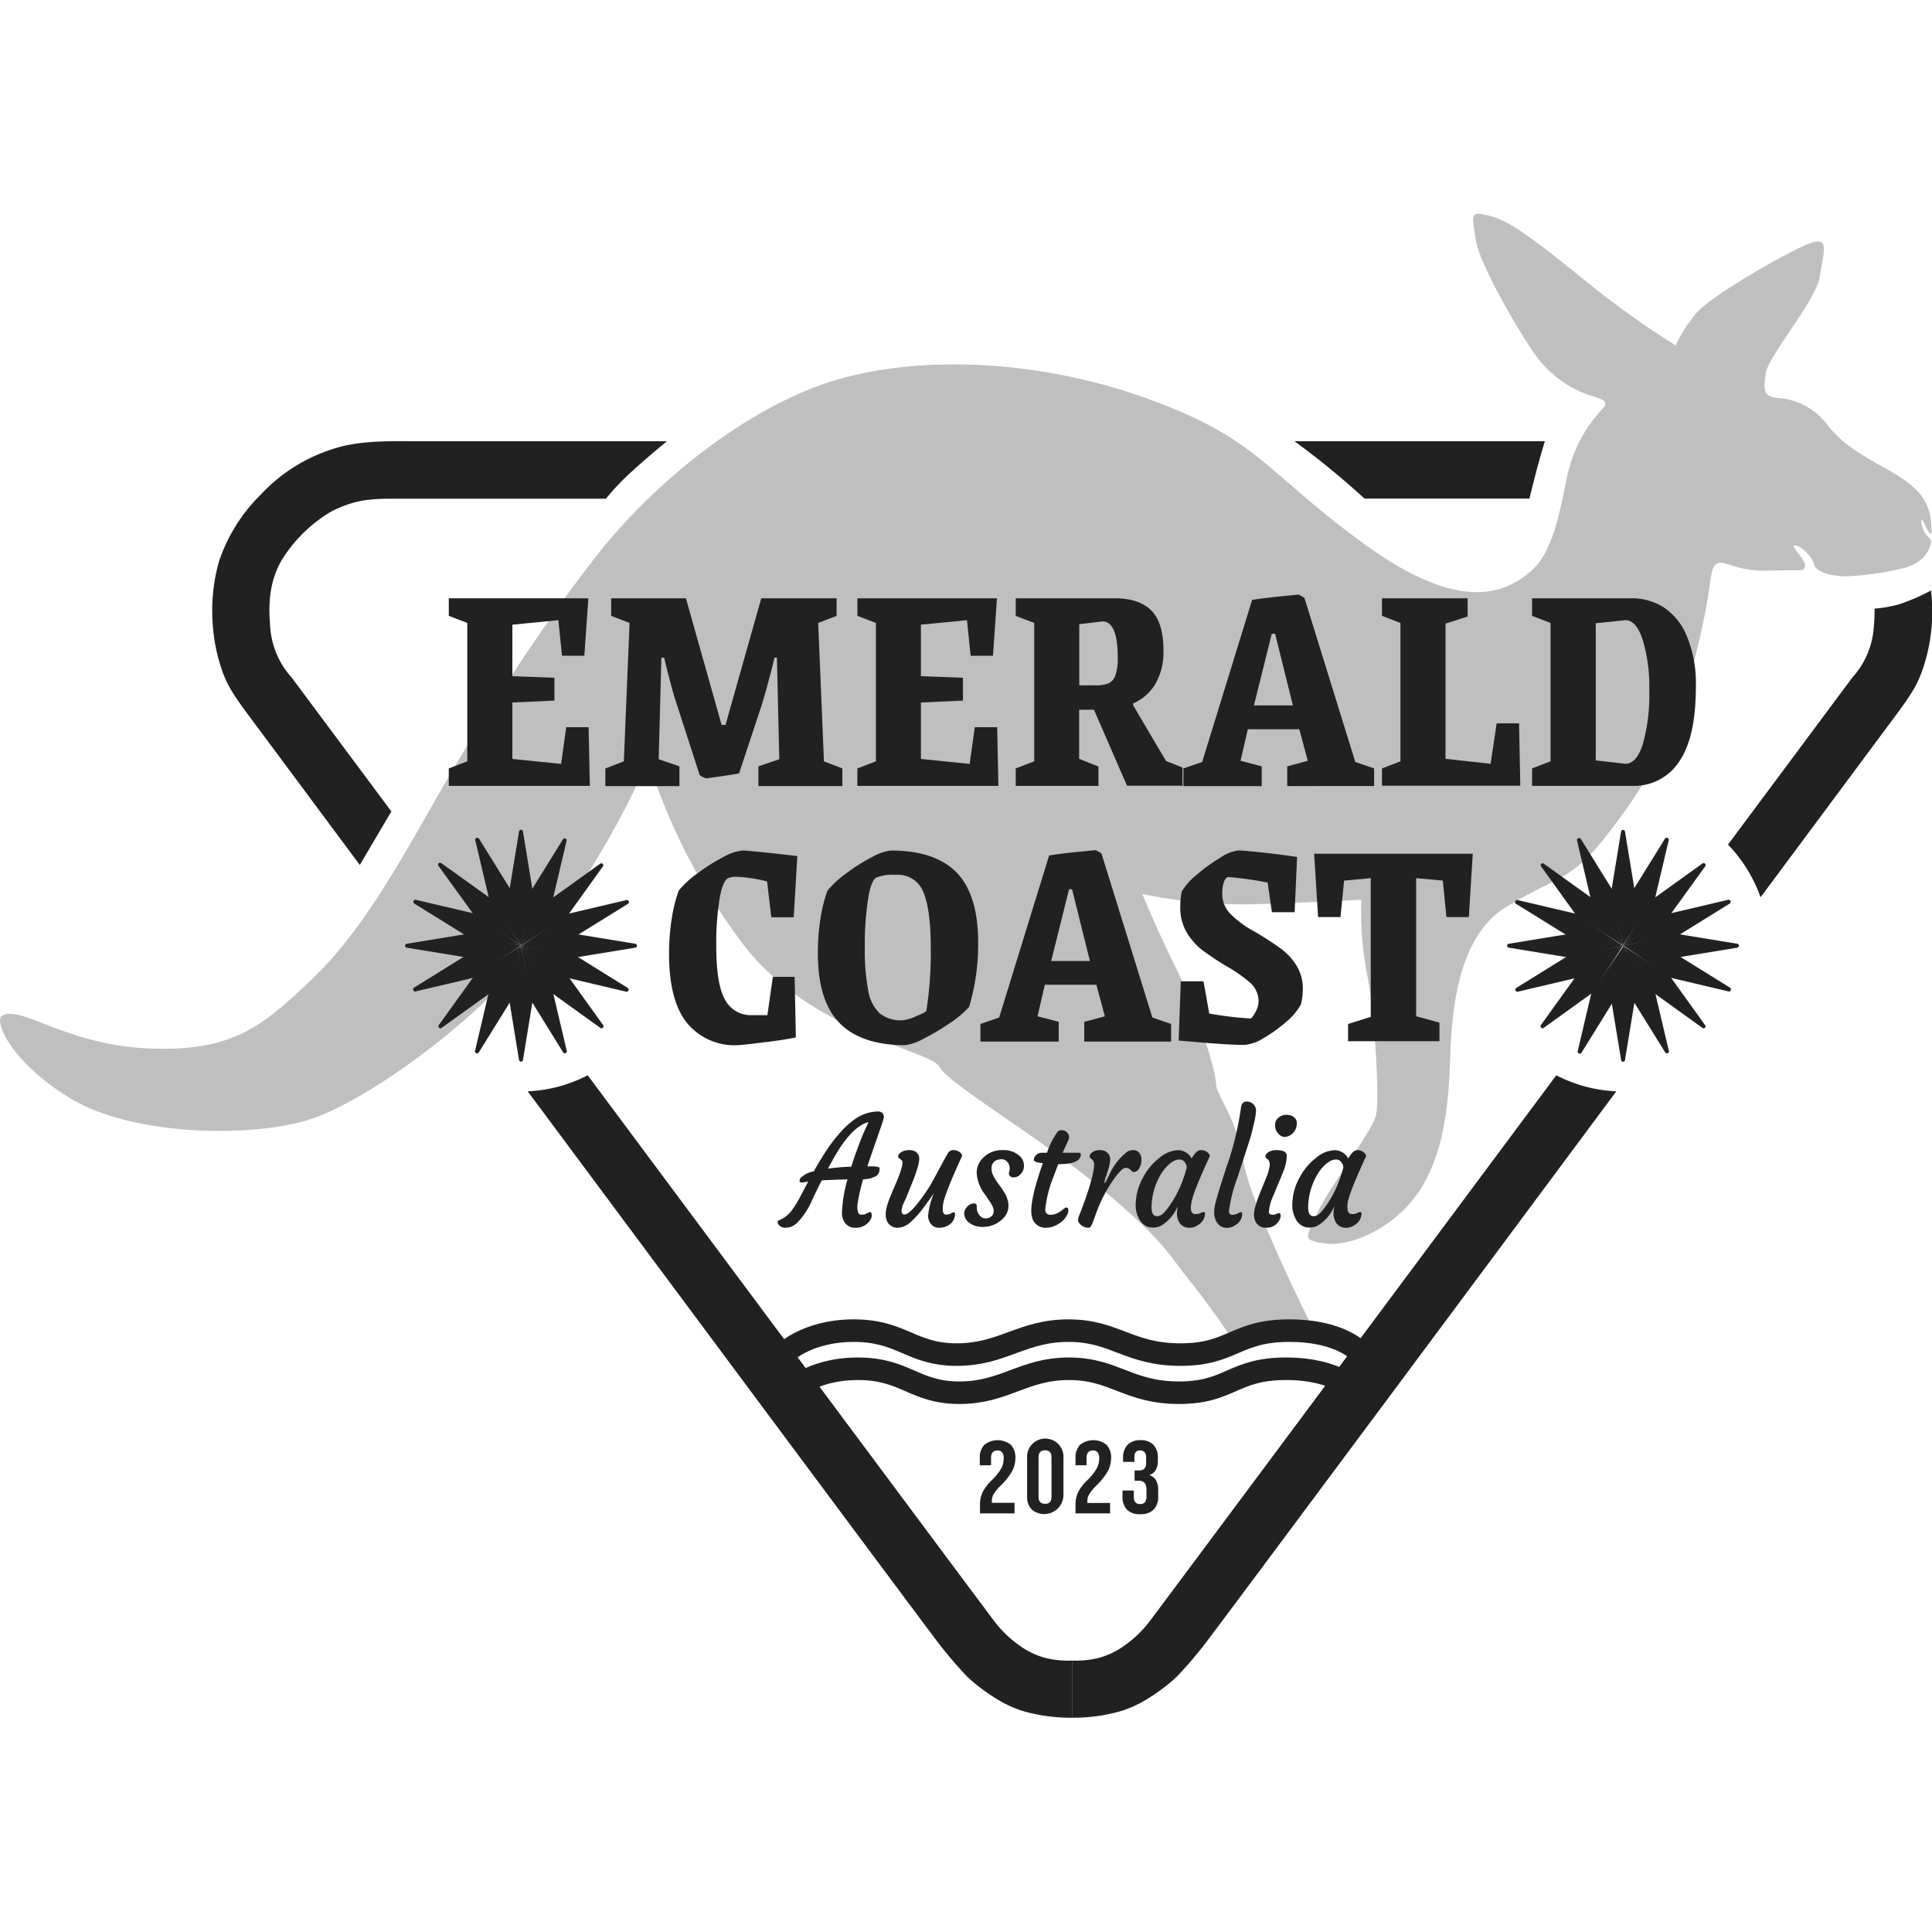 <!-- Copyright (c) 2022 - 2023 Jan Stehno -->
<svg xmlns="http://www.w3.org/2000/svg" viewBox="0 0 300 300"><title>emeraldcoastaustralia</title><g id="emeraldcoastaustralia"><path id="kangaroo" d="M.26,157.77c-1.14.74,1.3,7.1,10.7,12.8s27.31,6.15,36.63,3.41,29.21-16.9,39.47-31.9,13.52-24.18,13.52-24.18a95,95,0,0,0,14.91,28.85c10.65,13.78,29.11,16.35,30.39,18.91s15.2,10.66,25.06,18.85,10.39,10.12,13.8,14.37,7,9.6,7,9.6l5-1.59,4.52-.27,2.94.29s-10.14-20-11.13-26.64-4.24-10.26-4.24-11.94-2.37-10.07-6.12-17.77-5.33-11.74-5.33-11.74A76.58,76.58,0,0,0,195,140.4c9.58-.3,16.38-.69,16.38-.69a52.36,52.36,0,0,0,.89,11.55c1.19,5.72,2,19.53,1.38,22s-7.89,12-9.17,15.3-2.86,4,1.38,4.54,11.54-2.87,15.1-9.08,4-13.42,4.24-20.23,1.18-18.31,8.59-22.9,10-4,15.17-10.51,10.68-14.55,13.94-27.08,2.37-14.81,3.55-15.69,3,1.18,8.12,1,5.55.3,5.7-.74-2.52-3.26-1.49-3.18,2.74,2,2.89,2.89,1.78,1.85,5,1.92a46.5,46.5,0,0,0,8.83-1.26s2.87-.59,3.9-2.74,0-1.7-.59-2.88-.66-2.74,0-1.34,1.4,3,1-.55-2.59-5.59-7.62-8.33-7-4.51-8.74-6.81a10.34,10.34,0,0,0-7.18-3.77c-2.44-.15-2.51-1.26-2.07-3.92s7.85-11.4,8.36-14.88,1.48-5.85-.74-5.48-16.13,8.29-18.43,11.1a21.88,21.88,0,0,0-3.18,5,138.44,138.44,0,0,1-13.69-9.77c-7.55-6.07-11.69-9.4-15-10.29s-3-.44-2.37,3.63,7.11,14.95,9.33,18a17.3,17.3,0,0,0,7.47,5.85c2.22.81,4.15,1,3,2.29a22.12,22.12,0,0,0-5.55,10.36c-1.19,5.7-2.23,12.07-5.7,15s-10.29,7.15-26-4.34S195.42,68,177.46,61.65s-37.6-6.51-50.53-1.68S101.08,75.66,93.08,85.73s-18.3,25.87-24.86,37.4S56,144.84,48.48,152s-12.14,11.35-25.26,10.81S3.16,155.89.26,157.77Z" opacity="0.25"/><g id="border"><path d="M122.38,216.26s3.44-3.72,10.84-3.72,8.74,3.72,15.77,3.72,9.92-3.72,17-3.72,9.18,3.72,17.1,3.72,8.36-3.72,16.58-3.72,11,3.57,11,3.57" fill="none" stroke="#212121" stroke-miterlimit="10" stroke-width="3.5"/><path d="M121.58,210.34s3.5-3.72,11-3.72,8.89,3.72,16,3.72,10.1-3.72,17.33-3.72,9.35,3.72,17.41,3.72,8.52-3.72,16.88-3.72,11.16,3.57,11.16,3.57" fill="none" stroke="#212121" stroke-miterlimit="10" stroke-width="3.5"/><g id="right_border"><path d="M237.49,77.42c.68-2.79,1.56-6.23,2.4-8.91H201a128.31,128.31,0,0,1,10.88,8.91Z" fill="#212121"/><path d="M294.94,93.82a19.82,19.82,0,0,1-3.86.69c0,.78,0,1.62-.1,2.54a13,13,0,0,1-3.36,8.17l-19.3,25.93a22.61,22.61,0,0,1,5.06,8.18l21.35-28.73c2.84-3.83,3.16-5,3.58-6A27.25,27.25,0,0,0,300,96.41a28.64,28.64,0,0,0-.15-4.72A32.19,32.19,0,0,1,294.94,93.82Z" fill="#212121"/><path d="M178.41,251.89a17.56,17.56,0,0,1-3.53,3.43,12.48,12.48,0,0,1-4.27,2.12,14.9,14.9,0,0,1-4.15.41v8.88a27,27,0,0,0,7.65-1.05,18,18,0,0,0,4.35-2.06,28.59,28.59,0,0,0,4.26-3.25,65.36,65.36,0,0,0,5.45-6.53c1.29-1.66,34-45.59,62.81-84.38a22.38,22.38,0,0,1-9.32-2.49C212.19,206.57,179.28,250.78,178.41,251.89Z" fill="#212121"/></g><g id="left_border"><path d="M162.31,257.44a12.48,12.48,0,0,1-4.27-2.12,17.56,17.56,0,0,1-3.53-3.43c-.87-1.11-33.78-45.32-63.25-84.92a22.34,22.34,0,0,1-9.32,2.49c28.84,38.79,61.52,82.72,62.81,84.38a66.76,66.76,0,0,0,5.45,6.53,28.59,28.59,0,0,0,4.26,3.25,18.34,18.34,0,0,0,4.35,2.06,27,27,0,0,0,7.65,1.05v-8.88A14.9,14.9,0,0,1,162.31,257.44Z" fill="#212121"/><path d="M45.3,105.22a13,13,0,0,1-3.36-8.17c-.44-5,.57-7.77,1.66-9.84a22.53,22.53,0,0,1,7.82-7.77c3.2-1.63,5.52-2,9.25-2,1.35,0,15.7,0,33.42,0a35.57,35.57,0,0,1,3.77-4c1.93-1.77,3.94-3.48,5.71-4.93H63.62c-2.21,0-7.7-.15-11.46,1.07a25.86,25.86,0,0,0-11.62,7.17A26.29,26.29,0,0,0,34,87.19,27.91,27.91,0,0,0,33,96.41a27.58,27.58,0,0,0,1.65,8.17c.42,1,.75,2.19,3.58,6l17.64,23.73L60.77,126Z" fill="#212121"/></g></g><g id="stars"><path d="M80.6,129.08l-1.5,9.17,1.8,8.6,1.8-8.6-1.5-9.17A.31.31,0,0,0,80.6,129.08Z" fill="#212121"/><path d="M73.82,130.55l2.12,9,5,7.26-1.63-8.64-4.9-7.89A.31.31,0,0,0,73.82,130.55Z" fill="#212121"/><path d="M68.12,134.5,73.54,142l7.36,4.81-4.81-7.36-7.55-5.41A.31.31,0,0,0,68.12,134.5Z" fill="#212121"/><path d="M64.37,140.33l7.89,4.89,8.64,1.63-7.26-5-9-2.11A.31.31,0,0,0,64.37,140.33Z" fill="#212121"/><path d="M63.13,147.15l9.16,1.5,8.61-1.8-8.61-1.8-9.16,1.5A.31.31,0,0,0,63.13,147.15Z" fill="#212121"/><path d="M64.6,153.93l9-2.12,7.26-5-8.64,1.63-7.89,4.9A.31.31,0,0,0,64.6,153.93Z" fill="#212121"/><path d="M68.54,159.63l7.55-5.42,4.81-7.36-7.36,4.81-5.42,7.54C67.94,159.46,68.29,159.81,68.54,159.63Z" fill="#212121"/><path d="M74.37,163.38l4.9-7.89,1.63-8.64-5,7.26-2.12,9A.31.31,0,0,0,74.37,163.38Z" fill="#212121"/><path d="M81.2,164.62l1.5-9.16-1.8-8.61-1.8,8.61,1.5,9.16A.31.31,0,0,0,81.2,164.62Z" fill="#212121"/><path d="M88,163.15l-2.12-9-4.95-7.26,1.63,8.64,4.89,7.89A.31.31,0,0,0,88,163.15Z" fill="#212121"/><path d="M93.67,159.2l-5.41-7.54-7.36-4.81,4.81,7.36,7.54,5.42C93.5,159.81,93.85,159.46,93.67,159.2Z" fill="#212121"/><path d="M97.43,153.38l-7.89-4.9-8.64-1.63,7.26,5,9,2.12A.31.31,0,0,0,97.43,153.38Z" fill="#212121"/><path d="M98.67,146.55l-9.17-1.5-8.6,1.8,8.6,1.8,9.17-1.5A.31.31,0,0,0,98.67,146.55Z" fill="#212121"/><path d="M97.2,139.78l-9,2.11-7.26,5,8.64-1.63,7.89-4.89A.31.31,0,0,0,97.2,139.78Z" fill="#212121"/><path d="M93.25,134.08l-7.54,5.41-4.81,7.36L88.26,142l5.41-7.54A.31.31,0,0,0,93.25,134.08Z" fill="#212121"/><path d="M87.42,130.32l-4.89,7.89-1.63,8.64,4.95-7.26,2.12-9A.31.31,0,0,0,87.42,130.32Z" fill="#212121"/><path d="M252.32,129.08l1.51,9.17-1.81,8.6-1.8-8.6,1.51-9.17A.31.31,0,0,1,252.32,129.08Z" fill="#212121"/><path d="M259.1,130.55l-2.12,9-5,7.26,1.63-8.64,4.9-7.89A.31.31,0,0,1,259.1,130.55Z" fill="#212121"/><path d="M264.8,134.5,259.38,142,252,146.85l4.82-7.36,7.54-5.41A.31.31,0,0,1,264.8,134.5Z" fill="#212121"/><path d="M268.55,140.33l-7.89,4.89L252,146.85l7.27-5,9-2.11A.31.31,0,0,1,268.55,140.33Z" fill="#212121"/><path d="M269.79,147.15l-9.16,1.5-8.61-1.8,8.61-1.8,9.16,1.5A.31.31,0,0,1,269.79,147.15Z" fill="#212121"/><path d="M268.33,153.93l-9-2.12-7.27-5,8.64,1.63,7.89,4.9A.31.31,0,0,1,268.33,153.93Z" fill="#212121"/><path d="M264.38,159.63l-7.54-5.42L252,146.85l7.36,4.81,5.42,7.54C265,159.46,264.63,159.81,264.38,159.63Z" fill="#212121"/><path d="M258.55,163.38l-4.9-7.89L252,146.85l5,7.26,2.12,9A.31.31,0,0,1,258.55,163.38Z" fill="#212121"/><path d="M251.73,164.62l-1.51-9.16,1.8-8.61,1.81,8.61-1.51,9.16A.3.3,0,0,1,251.73,164.62Z" fill="#212121"/><path d="M245,163.15l2.12-9,5-7.26-1.63,8.64-4.89,7.89A.31.31,0,0,1,245,163.15Z" fill="#212121"/><path d="M239.25,159.2l5.42-7.54,7.35-4.81-4.81,7.36-7.54,5.42C239.42,159.81,239.07,159.46,239.25,159.2Z" fill="#212121"/><path d="M235.49,153.38l7.89-4.9,8.64-1.63-7.26,5-9,2.12A.31.31,0,0,1,235.49,153.38Z" fill="#212121"/><path d="M234.26,146.55l9.16-1.5,8.6,1.8-8.6,1.8-9.16-1.5A.31.31,0,0,1,234.26,146.55Z" fill="#212121"/><path d="M235.72,139.78l9,2.11,7.26,5-8.64-1.63-7.89-4.89A.31.31,0,0,1,235.72,139.78Z" fill="#212121"/><path d="M239.67,134.08l7.54,5.41,4.81,7.36L244.67,142l-5.42-7.54A.31.31,0,0,1,239.67,134.08Z" fill="#212121"/><path d="M245.5,130.32l4.89,7.89,1.63,8.64-5-7.26-2.12-9A.31.31,0,0,1,245.5,130.32Z" fill="#212121"/></g><g id="text"><path d="M152.17,233.77a4.75,4.75,0,0,1,.4-2.05,7.27,7.27,0,0,1,1.46-1.9,8.36,8.36,0,0,0,1.42-1.77,3.13,3.13,0,0,0,.4-1.54,1.46,1.46,0,0,0-.25-1,.88.88,0,0,0-.71-.28c-.64,0-1,.36-1,1.1v1.2h-1.75v-1.09a2.89,2.89,0,0,1,.71-2.09,3.31,3.31,0,0,1,4.12,0,2.89,2.89,0,0,1,.7,2.09,4.28,4.28,0,0,1-.51,2,9.89,9.89,0,0,1-1.78,2.24A6.59,6.59,0,0,0,154.3,232a2.14,2.14,0,0,0-.29,1.11v.24h3.53V235h-5.37Z" fill="#212121"/><path d="M160.22,234.41a2.81,2.81,0,0,1-.73-2.08v-5.88a2.83,2.83,0,1,1,5.64,0v5.88a3,3,0,0,1-4.91,2.08Zm3.05-2v-6.11c0-.74-.32-1.1-1-1.1s-1,.36-1,1.1v6.11c0,.73.32,1.1,1,1.1S163.27,233.18,163.27,232.45Z" fill="#212121"/><path d="M167,233.77a4.75,4.75,0,0,1,.4-2.05,7.27,7.27,0,0,1,1.46-1.9,8.36,8.36,0,0,0,1.42-1.77,3.13,3.13,0,0,0,.4-1.54,1.46,1.46,0,0,0-.25-1,.88.88,0,0,0-.71-.28c-.64,0-1,.36-1,1.1v1.2H167v-1.09a2.89,2.89,0,0,1,.71-2.09,3.31,3.31,0,0,1,4.12,0,2.89,2.89,0,0,1,.7,2.09,4.28,4.28,0,0,1-.51,2,9.89,9.89,0,0,1-1.78,2.24,6.59,6.59,0,0,0-1.11,1.35,2.14,2.14,0,0,0-.29,1.11v.24h3.53V235H167Z" fill="#212121"/><path d="M175,234.43a2.87,2.87,0,0,1-.7-2.06v-.92h1.76v1c0,.73.32,1.1,1,1.1a.91.91,0,0,0,.72-.28,1.55,1.55,0,0,0,.24-1v-.92a1.6,1.6,0,0,0-.29-1.09,1.16,1.16,0,0,0-.92-.33h-.63v-1.6h.68a1.14,1.14,0,0,0,.83-.27,1.21,1.21,0,0,0,.28-.91v-.82a1.19,1.19,0,0,0-.25-.84.9.9,0,0,0-.68-.27c-.59,0-.89.34-.89,1V227h-1.76v-.59a2.85,2.85,0,0,1,.7-2.06,2.69,2.69,0,0,1,2-.72,2.66,2.66,0,0,1,2,.71,2.79,2.79,0,0,1,.7,2.05v.4a2.9,2.9,0,0,1-.32,1.46,1.83,1.83,0,0,1-1,.8v0a1.89,1.89,0,0,1,1.05.83,3,3,0,0,1,.32,1.47v1a2.85,2.85,0,0,1-.7,2.06,2.81,2.81,0,0,1-2.07.71A2.77,2.77,0,0,1,175,234.43Z" fill="#212121"/><path d="M130.76,187.91a21.18,21.18,0,0,1,.84-4.78c-1.76.05-3.11.1-4,.16q-.43.83-.78,1.56l-.68,1.42a11.45,11.45,0,0,1-2.43,3.68,2.68,2.68,0,0,1-1.75.69,1.25,1.25,0,0,1-1.06-.48.8.8,0,0,1-.15-.38c0-.12,0-.2.07-.23a4.84,4.84,0,0,0,2.06-1.51,16.09,16.09,0,0,0,1.38-2.23l1.24-2.33-.69.1c-.44.09-.66,0-.66-.22a.83.83,0,0,1,.4-.65,3.72,3.72,0,0,1,1.35-.72l.47-.11a45.77,45.77,0,0,1,2.75-4.38,25.26,25.26,0,0,1,1.74-2.07,11.29,11.29,0,0,1,1.65-1.47,6.45,6.45,0,0,1,3.75-1.37,1,1,0,0,1,.76.24.84.84,0,0,1,.2.81c-.08.29-.21.71-.39,1.24-1.17,3.36-1.89,5.43-2.14,6.23h.56c.82,0,1.26.09,1.32.26a1.65,1.65,0,0,1,0,.29,1.12,1.12,0,0,1-.13.49,1.08,1.08,0,0,1-.41.47,3.83,3.83,0,0,1-2,.49,26.87,26.87,0,0,0-.85,3.75,3,3,0,0,0,.07,1.4.52.52,0,0,0,.48.36,1.78,1.78,0,0,0,.51-.06,1.6,1.6,0,0,0,.35-.15l.29-.13a.38.38,0,0,1,.22-.07.23.23,0,0,1,.2.15,1,1,0,0,1,.07.41,1.24,1.24,0,0,1-.2.61,2.62,2.62,0,0,1-2.27,1.27,1.93,1.93,0,0,1-2-1.38,2.77,2.77,0,0,1-.17-.87Zm-2.2-6.44a33,33,0,0,1,3.63-.31c.2-.66.42-1.32.66-2l.68-1.85c.23-.58.46-1.13.69-1.66l.64-1.42c-1.53.42-3,1.8-4.52,4.14-.31.5-.62,1-.92,1.53Z" fill="#212121"/><path d="M148.05,188.25c.17,0,.25.09.25.27a2,2,0,0,1-.94,1.68,2.55,2.55,0,0,1-1.5.44,1.51,1.51,0,0,1-1.07-.34,2,2,0,0,1-.67-1.53,10.89,10.89,0,0,1,.91-3.49c-1.13,1.6-1.92,2.66-2.37,3.19a14.48,14.48,0,0,1-1.19,1.23,3.21,3.21,0,0,1-2,.94,1.75,1.75,0,0,1-1.81-1.23,2.65,2.65,0,0,1-.13-.87,4.23,4.23,0,0,1,.16-1.1,10.8,10.8,0,0,1,.41-1.26c.17-.44.35-.89.55-1.35l.59-1.39c.76-1.77,1-2.83.85-3.16a1.6,1.6,0,0,0-.5-.44.29.29,0,0,1-.13-.28.56.56,0,0,1,.16-.38,1.38,1.38,0,0,1,.41-.33,2.52,2.52,0,0,1,1.08-.26,2.18,2.18,0,0,1,.82.12,1.48,1.48,0,0,1,.45.3,1.22,1.22,0,0,1,.36.85,4.08,4.08,0,0,1-.14,1c-.09.38-.22.79-.37,1.24s-.32.91-.51,1.38c-.5,1.25-.84,2.07-1,2.47l-.41.89A3.61,3.61,0,0,0,140,188a.81.81,0,0,0,.1.45.43.43,0,0,0,.36.14,1.08,1.08,0,0,0,.6-.26,6.14,6.14,0,0,0,.75-.68,12.78,12.78,0,0,0,.84-1c.29-.38.58-.76.86-1.16.55-.79.95-1.42,1.21-1.89q2.32-4.34,2.48-4.53a.93.93,0,0,1,.72-.49,2.43,2.43,0,0,1,.64.08,1.41,1.41,0,0,1,.47.25q.47.36.3.72-2.68,5.87-2.89,7.38a6.52,6.52,0,0,0-.05.72c0,.58.17.87.5.87a1.5,1.5,0,0,0,.78-.18A1.17,1.17,0,0,1,148.05,188.25Z" fill="#212121"/><path d="M149.72,188.5a1.53,1.53,0,0,1,.15-.67,1.76,1.76,0,0,1,.37-.51,1.36,1.36,0,0,1,1-.45c.3,0,.44.16.44.47a1.82,1.82,0,0,0,.76,1.68,1.08,1.08,0,0,0,.57.17,1.53,1.53,0,0,0,.51-.07,1.22,1.22,0,0,0,.38-.22,1,1,0,0,0,.4-.8,1.83,1.83,0,0,0-.2-.84,7,7,0,0,0-.5-.82l-.62-.92a6,6,0,0,1-1.32-3.4,3.27,3.27,0,0,1,1-2.34,4.1,4.1,0,0,1,3.05-1.19,3.58,3.58,0,0,1,2.53.84A2,2,0,0,1,159,181a1.79,1.79,0,0,1-.66,1.45,1.39,1.39,0,0,1-1.18.36.61.61,0,0,1-.41-.28.62.62,0,0,1-.06-.52,2,2,0,0,0,.09-.6,1.32,1.32,0,0,0-.11-.57,1.29,1.29,0,0,0-.29-.45,1.13,1.13,0,0,0-.81-.38,2.29,2.29,0,0,0-.7.09,1.47,1.47,0,0,0-.48.29,1.33,1.33,0,0,0-.43,1,2.54,2.54,0,0,0,.2,1,6,6,0,0,0,.49.88c.19.29.4.59.63.89a10.18,10.18,0,0,1,.62.94,4.1,4.1,0,0,1,.7,2,2.82,2.82,0,0,1-.36,1.48,3.52,3.52,0,0,1-.91,1,4.26,4.26,0,0,1-2.68.93,3.34,3.34,0,0,1-2.24-.71A1.86,1.86,0,0,1,149.72,188.5Z" fill="#212121"/><path d="M165.57,187.5c.22,0,.32.15.32.45a1.36,1.36,0,0,1-.22.74,3.16,3.16,0,0,1-1.18,1.27,3.61,3.61,0,0,1-2,.68,2.11,2.11,0,0,1-2.24-1.66q-.56-2,1.68-8.36c-.84-.08-1.3-.23-1.37-.46a.85.85,0,0,1,0-.23.53.53,0,0,1,.1-.28,1.54,1.54,0,0,1,.27-.31,1.18,1.18,0,0,1,.78-.34h.87a11.55,11.55,0,0,1,1.69-3.32.88.88,0,0,1,.54-.18,1.17,1.17,0,0,1,.49.08,1,1,0,0,1,.35.23,1.05,1.05,0,0,1,.36.77,1.35,1.35,0,0,1-.14.53L165,179h2l.52,0c.21,0,.31.08.31.25,0,1-1.14,1.52-3.42,1.52h-.09l-.75,2a18.38,18.38,0,0,0-1.26,5,1,1,0,0,0,.17.63.81.81,0,0,0,.66.22,2.06,2.06,0,0,0,.88-.17,2.83,2.83,0,0,0,.69-.39l.52-.38A.6.6,0,0,1,165.57,187.5Z" fill="#212121"/><path d="M167.89,190.25a1.43,1.43,0,0,1-.35-.39.71.71,0,0,1-.14-.37,1,1,0,0,1,.06-.38c0-.15.11-.33.19-.54,1.49-3.86,2.24-6.46,2.24-7.78a.94.94,0,0,0-.36-.78l-.22-.17a.35.35,0,0,1-.11-.28.64.64,0,0,1,.14-.38,1.48,1.48,0,0,1,.37-.33,2.05,2.05,0,0,1,1-.26,2.31,2.31,0,0,1,.78.11,1.54,1.54,0,0,1,.47.31,1.29,1.29,0,0,1,.43.88,4.36,4.36,0,0,1-.1.94c-.07.31-.15.62-.25.92s-.19.6-.28.87a4.7,4.7,0,0,0-.19.61,1.82,1.82,0,0,0-.07.5,1,1,0,0,0,.32-.47l.43-.85a9.45,9.45,0,0,1,2.79-3.58,1.79,1.79,0,0,1,.95-.24,1.1,1.1,0,0,1,.9.41,1.47,1.47,0,0,1,.35.9,3.39,3.39,0,0,1-.06.83,2.52,2.52,0,0,1-.25.61,1,1,0,0,1-.88.65.39.39,0,0,1-.26-.1l-.24-.22a1.06,1.06,0,0,0-.7-.34,1.31,1.31,0,0,0-.81.46,9.29,9.29,0,0,0-1,1.19,22.33,22.33,0,0,0-2.83,5.4l-.49,1.34a3.21,3.21,0,0,1-.33.71.46.46,0,0,1-.42.21,1.4,1.4,0,0,1-.56-.11A1.74,1.74,0,0,1,167.89,190.25Z" fill="#212121"/><path d="M184.91,187.46c0,.71.24,1.06.71,1.06a1.79,1.79,0,0,0,.82-.16,1.23,1.23,0,0,1,.44-.16c.15,0,.23.08.23.25a2.08,2.08,0,0,1-1,1.71,2.24,2.24,0,0,1-2.13.37,1.85,1.85,0,0,1-1.06-1.15,2.37,2.37,0,0,1-.16-.81,7.11,7.11,0,0,1,.11-1.27,6.3,6.3,0,0,1-2.54,3,2.74,2.74,0,0,1-1.29.32,2.37,2.37,0,0,1-1.18-.29,2.76,2.76,0,0,1-.85-.82,4.5,4.5,0,0,1-.65-2.72,8.83,8.83,0,0,1,1.16-4,9.21,9.21,0,0,1,2.52-3,4.73,4.73,0,0,1,2.86-1.19,2.43,2.43,0,0,1,2.14,1.28c.51-.86.95-1.28,1.34-1.28a1.59,1.59,0,0,1,1,.24c.4.31.54.58.43.81q-2.76,5.93-2.84,7.38C184.92,187.16,184.91,187.3,184.91,187.46Zm-6.1,0c0,.93.28,1.39.85,1.39s1-.39,1.59-1.15a16.32,16.32,0,0,0,2.45-4.57,15.59,15.59,0,0,0,.57-1.8,1.39,1.39,0,0,0-.62-1.16,1.18,1.18,0,0,0-.59-.12,1.87,1.87,0,0,0-.91.3,4.19,4.19,0,0,0-1,.82,7.07,7.07,0,0,0-.92,1.22,10.43,10.43,0,0,0-.74,1.54A10.16,10.16,0,0,0,178.81,187.5Z" fill="#212121"/><path d="M189.15,190.07a2.29,2.29,0,0,1-.44-.77,3,3,0,0,1-.18-1.09,6.93,6.93,0,0,1,.27-1.65q.27-1,.69-2.37l.92-2.87a46.86,46.86,0,0,0,2.28-9.27c.06-.65.36-1,.9-1a1.32,1.32,0,0,1,.83.25,1.39,1.39,0,0,1,.62,1.13,10.47,10.47,0,0,1-.21,1.52c-.13.6-.29,1.24-.48,2s-.43,1.45-.68,2.23l-1.52,4.68a22.86,22.86,0,0,0-1.31,5.16c0,.42.16.62.49.62a1.86,1.86,0,0,0,.84-.2,1.48,1.48,0,0,1,.48-.21.21.21,0,0,1,.24.24,2,2,0,0,1-1,1.72,2.24,2.24,0,0,1-1.23.47,2.21,2.21,0,0,1-.89-.14A1.62,1.62,0,0,1,189.15,190.07Z" fill="#212121"/><path d="M198.58,188.37c.19,0,.28.13.28.39a1.69,1.69,0,0,1-.45,1.07,2.17,2.17,0,0,1-1.77.81,1.73,1.73,0,0,1-1.74-1.08,2.17,2.17,0,0,1-.18-.93,4.6,4.6,0,0,1,.18-1.2c.12-.44.27-.91.45-1.4s.38-1,.59-1.48l.58-1.45a7.74,7.74,0,0,0,.64-2.15,1.43,1.43,0,0,0-.11-.68.84.84,0,0,0-.22-.26l-.22-.17a.32.32,0,0,1-.11-.28.59.59,0,0,1,.15-.38,1.42,1.42,0,0,1,.39-.33,2.47,2.47,0,0,1,1.15-.26c1.08,0,1.62.29,1.62.89a6.79,6.79,0,0,1-.52,2.37c-.34.88-.64,1.6-.88,2.15l-.66,1.59a7.81,7.81,0,0,0-.72,2.53c0,.33.16.5.48.5a1.65,1.65,0,0,0,.71-.12A.87.87,0,0,1,198.58,188.37Zm2.25-12.49a2.09,2.09,0,0,1-.55.44,1.91,1.91,0,0,1-.65.21,1.08,1.08,0,0,1-.64-.11,1.43,1.43,0,0,1-.52-.43,1.8,1.8,0,0,1-.48-1.16,1.64,1.64,0,0,1,.19-.89,1.56,1.56,0,0,1,.45-.47,1.78,1.78,0,0,1,1-.36,2.71,2.71,0,0,1,.72.07,1.33,1.33,0,0,1,.48.23,1.1,1.1,0,0,1,.54.93,2.4,2.4,0,0,1-.15.91A2.23,2.23,0,0,1,200.83,175.88Z" fill="#212121"/><path d="M209.22,187.46c0,.71.24,1.06.72,1.06a1.82,1.82,0,0,0,.82-.16,1.21,1.21,0,0,1,.43-.16c.15,0,.23.08.23.25a2.08,2.08,0,0,1-1,1.71,2.23,2.23,0,0,1-2.13.37,1.81,1.81,0,0,1-1.05-1.15,2.4,2.4,0,0,1-.17-.81,8.18,8.18,0,0,1,.11-1.27,6.3,6.3,0,0,1-2.54,3,2.73,2.73,0,0,1-1.28.32,2.32,2.32,0,0,1-1.18-.29,2.68,2.68,0,0,1-.86-.82,4.5,4.5,0,0,1-.64-2.72,8.69,8.69,0,0,1,1.15-4,9.24,9.24,0,0,1,2.53-3,4.7,4.7,0,0,1,2.85-1.19,2.45,2.45,0,0,1,2.15,1.28c.5-.86.95-1.28,1.34-1.28a1.55,1.55,0,0,1,.94.24c.4.31.55.58.43.81-1.84,4-2.78,6.41-2.84,7.38C209.23,187.16,209.22,187.3,209.22,187.46Zm-6.09,0c0,.93.28,1.39.84,1.39s1-.39,1.59-1.15a16.07,16.07,0,0,0,2.45-4.57,17.9,17.9,0,0,0,.58-1.8,1.37,1.37,0,0,0-.63-1.16,1.16,1.16,0,0,0-.59-.12,1.9,1.9,0,0,0-.91.3,4.19,4.19,0,0,0-1,.82,6.57,6.57,0,0,0-.91,1.22,10.43,10.43,0,0,0-.74,1.54A9.93,9.93,0,0,0,203.13,187.5Z" fill="#212121"/><path d="M69.69,119.32l2.87-1.1V96.73l-2.87-1.1V92.9H91.36l-.62,8.92H87.27L86.7,96.3,79.56,97V105l6.53.24v3.55l-6.53.29v8.77l7.57.77.79-5.7H91.4l.19,9.11H69.69Z" fill="#212121"/><path d="M94,119.32l2.87-1.1.89-21.49-2.86-1.1V92.9h11.61l5.54,19.66h.61l5.55-19.66h11.7v2.73l-2.86,1.1.89,21.49,2.86,1.1v2.74H117.77V119l3.24-1.11-.37-15.77h-.38c-.19.86-.49,2-.89,3.52s-.77,2.76-1.08,3.81l-3.53,10.65c-.72.13-1.62.27-2.7.43l-2.42.34a3.12,3.12,0,0,1-1-.53l-3.52-10.89c-.54-1.59-1.19-4-2-7.33h-.42l-.42,15.77L105.5,119v3.07H94Z" fill="#212121"/><path d="M133.14,119.32l2.87-1.1V96.73l-2.87-1.1V92.9h21.67l-.62,8.92h-3.47l-.57-5.52L143,97V105l6.53.24v3.55l-6.53.29v8.77l7.57.77.79-5.7h3.48l.19,9.11h-21.9Z" fill="#212121"/><path d="M157.72,119.32l2.87-1.1V96.73l-2.87-1.1V92.9h15.37q3.75,0,5.66,1.87t1.91,6.23a9.88,9.88,0,0,1-1.27,5.23,7.54,7.54,0,0,1-3.43,3v.29l3.33,5.66,1.79,3,2.54,1v2.83H175l-5.13-11.8h-2.3v7.62l3,1.2v3H157.72Zm12.36-12.9a5.42,5.42,0,0,0,2-.29,2,2,0,0,0,1.1-1.22,8.08,8.08,0,0,0,.38-2.85q0-5.57-2.4-5.57l-3.57.44v9.49Z" fill="#212121"/><path d="M183.76,119.32l2.91-1,7.76-25.17c1.25-.2,2.61-.36,4.06-.51l3.13-.31a3.94,3.94,0,0,1,.94.53l7.89,25.46,2.92,1v2.74H199.88V119l3.19-.87-1.31-4.89h-8l-1.13,4.89,3.29.87v3.07H183.76Zm17-9.78L198,98.41h-.52l-2.77,11.13Z" fill="#212121"/><path d="M214.59,119.32l2.87-1.1V96.73l-2.87-1.1V92.9h13.3v2.83l-3.43,1.1v21l7,.77.94-6.28h3.48l.19,9.69H214.59Z" fill="#212121"/><path d="M237.9,119.32l2.87-1.1V96.73l-2.87-1.1V92.9h15.51a9.25,9.25,0,0,1,4.82,1.34,9.68,9.68,0,0,1,3.66,4.44,19.14,19.14,0,0,1,1.44,8q0,7.82-2.59,11.58a8.36,8.36,0,0,1-7.33,3.77H237.9Zm17.2-3.78a28.59,28.59,0,0,0,1-8.45,25.28,25.28,0,0,0-1-7.67q-1-3.12-2.7-3.12l-4.61.48v21.3l4.61.52C253.54,118.6,254.45,117.58,255.1,115.54Z" fill="#212121"/><path d="M106.64,158.8q-2.74-3.45-2.75-10.64a34.59,34.59,0,0,1,.43-5.59,22.24,22.24,0,0,1,1.08-4.29,15.14,15.14,0,0,1,2.94-2.69,28.86,28.86,0,0,1,4-2.52,7.64,7.64,0,0,1,2.92-1c.44,0,1.58.1,3.43.29s3.56.38,5.12.57l-.56,9.5h-3.48l-.66-5.56a20.37,20.37,0,0,0-2.51-.51,17.61,17.61,0,0,0-2.33-.21,2.65,2.65,0,0,0-1.27.24c-.53.32-1,1.44-1.29,3.35a43.27,43.27,0,0,0-.49,7.15q0,6,1.38,8.37a4.49,4.49,0,0,0,4.12,2.37h2.44l.85-5.94h3.38l.19,9.4c-1,.22-2.61.48-4.91.76s-3.69.44-4.16.44A9.5,9.5,0,0,1,106.64,158.8Z" fill="#212121"/><path d="M130.34,158.83Q127,155.39,127,148.06a33.74,33.74,0,0,1,.42-5.54,22.23,22.23,0,0,1,1.08-4.24,15.76,15.76,0,0,1,2.94-2.69,28.37,28.37,0,0,1,4-2.52,7.66,7.66,0,0,1,2.91-1q6.87,0,10.2,3.43t3.34,10.86a34,34,0,0,1-1.41,10,16.18,16.18,0,0,1-3,2.52,34.69,34.69,0,0,1-4.09,2.42,7.83,7.83,0,0,1-2.91,1Q133.68,162.26,130.34,158.83Zm11.79-1a8.7,8.7,0,0,0,1.7-.79,58.14,58.14,0,0,0,.7-9.88c0-3.9-.38-6.77-1.13-8.59a4.25,4.25,0,0,0-4.32-2.73,7.08,7.08,0,0,0-3,.43c-.54.29-1,1.41-1.29,3.38a45.58,45.58,0,0,0-.5,7.36,33.61,33.61,0,0,0,.54,6.86,6.2,6.2,0,0,0,1.79,3.5,5.23,5.23,0,0,0,3.5,1.06A7.2,7.2,0,0,0,142.13,157.87Z" fill="#212121"/><path d="M152.24,159l2.91-1,7.76-25.17c1.25-.2,2.61-.36,4.06-.51l3.13-.31a3.74,3.74,0,0,1,.94.53l7.9,25.46,2.91,1v2.74H168.36v-3.07l3.2-.86-1.32-4.9h-8l-1.13,4.9,3.29.86v3.07H152.24Zm17-9.78-2.77-11.13H166l-2.77,11.13Z" fill="#212121"/><path d="M185.42,161.78l-2.4-.2.33-9.2h3.53l.89,5a54.35,54.35,0,0,0,6.39.77c.16,0,.41-.31.75-.94a3.56,3.56,0,0,0,.52-1.75,3.87,3.87,0,0,0-1.27-2.83A23.35,23.35,0,0,0,190.4,150a43.09,43.09,0,0,1-3.71-2.47,9.7,9.7,0,0,1-2.42-2.76,7.42,7.42,0,0,1-1-3.93,12.52,12.52,0,0,1,.23-2.4,9.65,9.65,0,0,1,2.33-2.61,26.83,26.83,0,0,1,3.64-2.64,6.48,6.48,0,0,1,2.78-1.13c.53,0,1.77.1,3.71.31s3.76.44,5.45.7l-.38,8.58H197.5l-.66-4.6a51.69,51.69,0,0,0-6.06-.86c-.28,0-.52.24-.71.71a5.44,5.44,0,0,0-.28,1.88,4.32,4.32,0,0,0,1.15,3,14.84,14.84,0,0,0,3.32,2.57l1,.57q2.31,1.4,3.69,2.43a9.16,9.16,0,0,1,2.35,2.56,6.58,6.58,0,0,1,1,3.6,10.07,10.07,0,0,1-.29,2.44,9.45,9.45,0,0,1-2.37,2.79,21.73,21.73,0,0,1-3.52,2.51,6.41,6.41,0,0,1-2.85,1Q190.88,162.26,185.42,161.78Z" fill="#212121"/><path d="M209.33,159l3.52-1.1V136.36l-4.14.38-.56,5.66h-3.48l-.61-9.83h24.63l-.61,9.83H224.6l-.56-5.66-4.14-.38V157.8l3.62,1v2.88H209.33Z" fill="#212121"/></g></g><g id="frame"><rect width="300" height="300" fill="none"/></g></svg>
